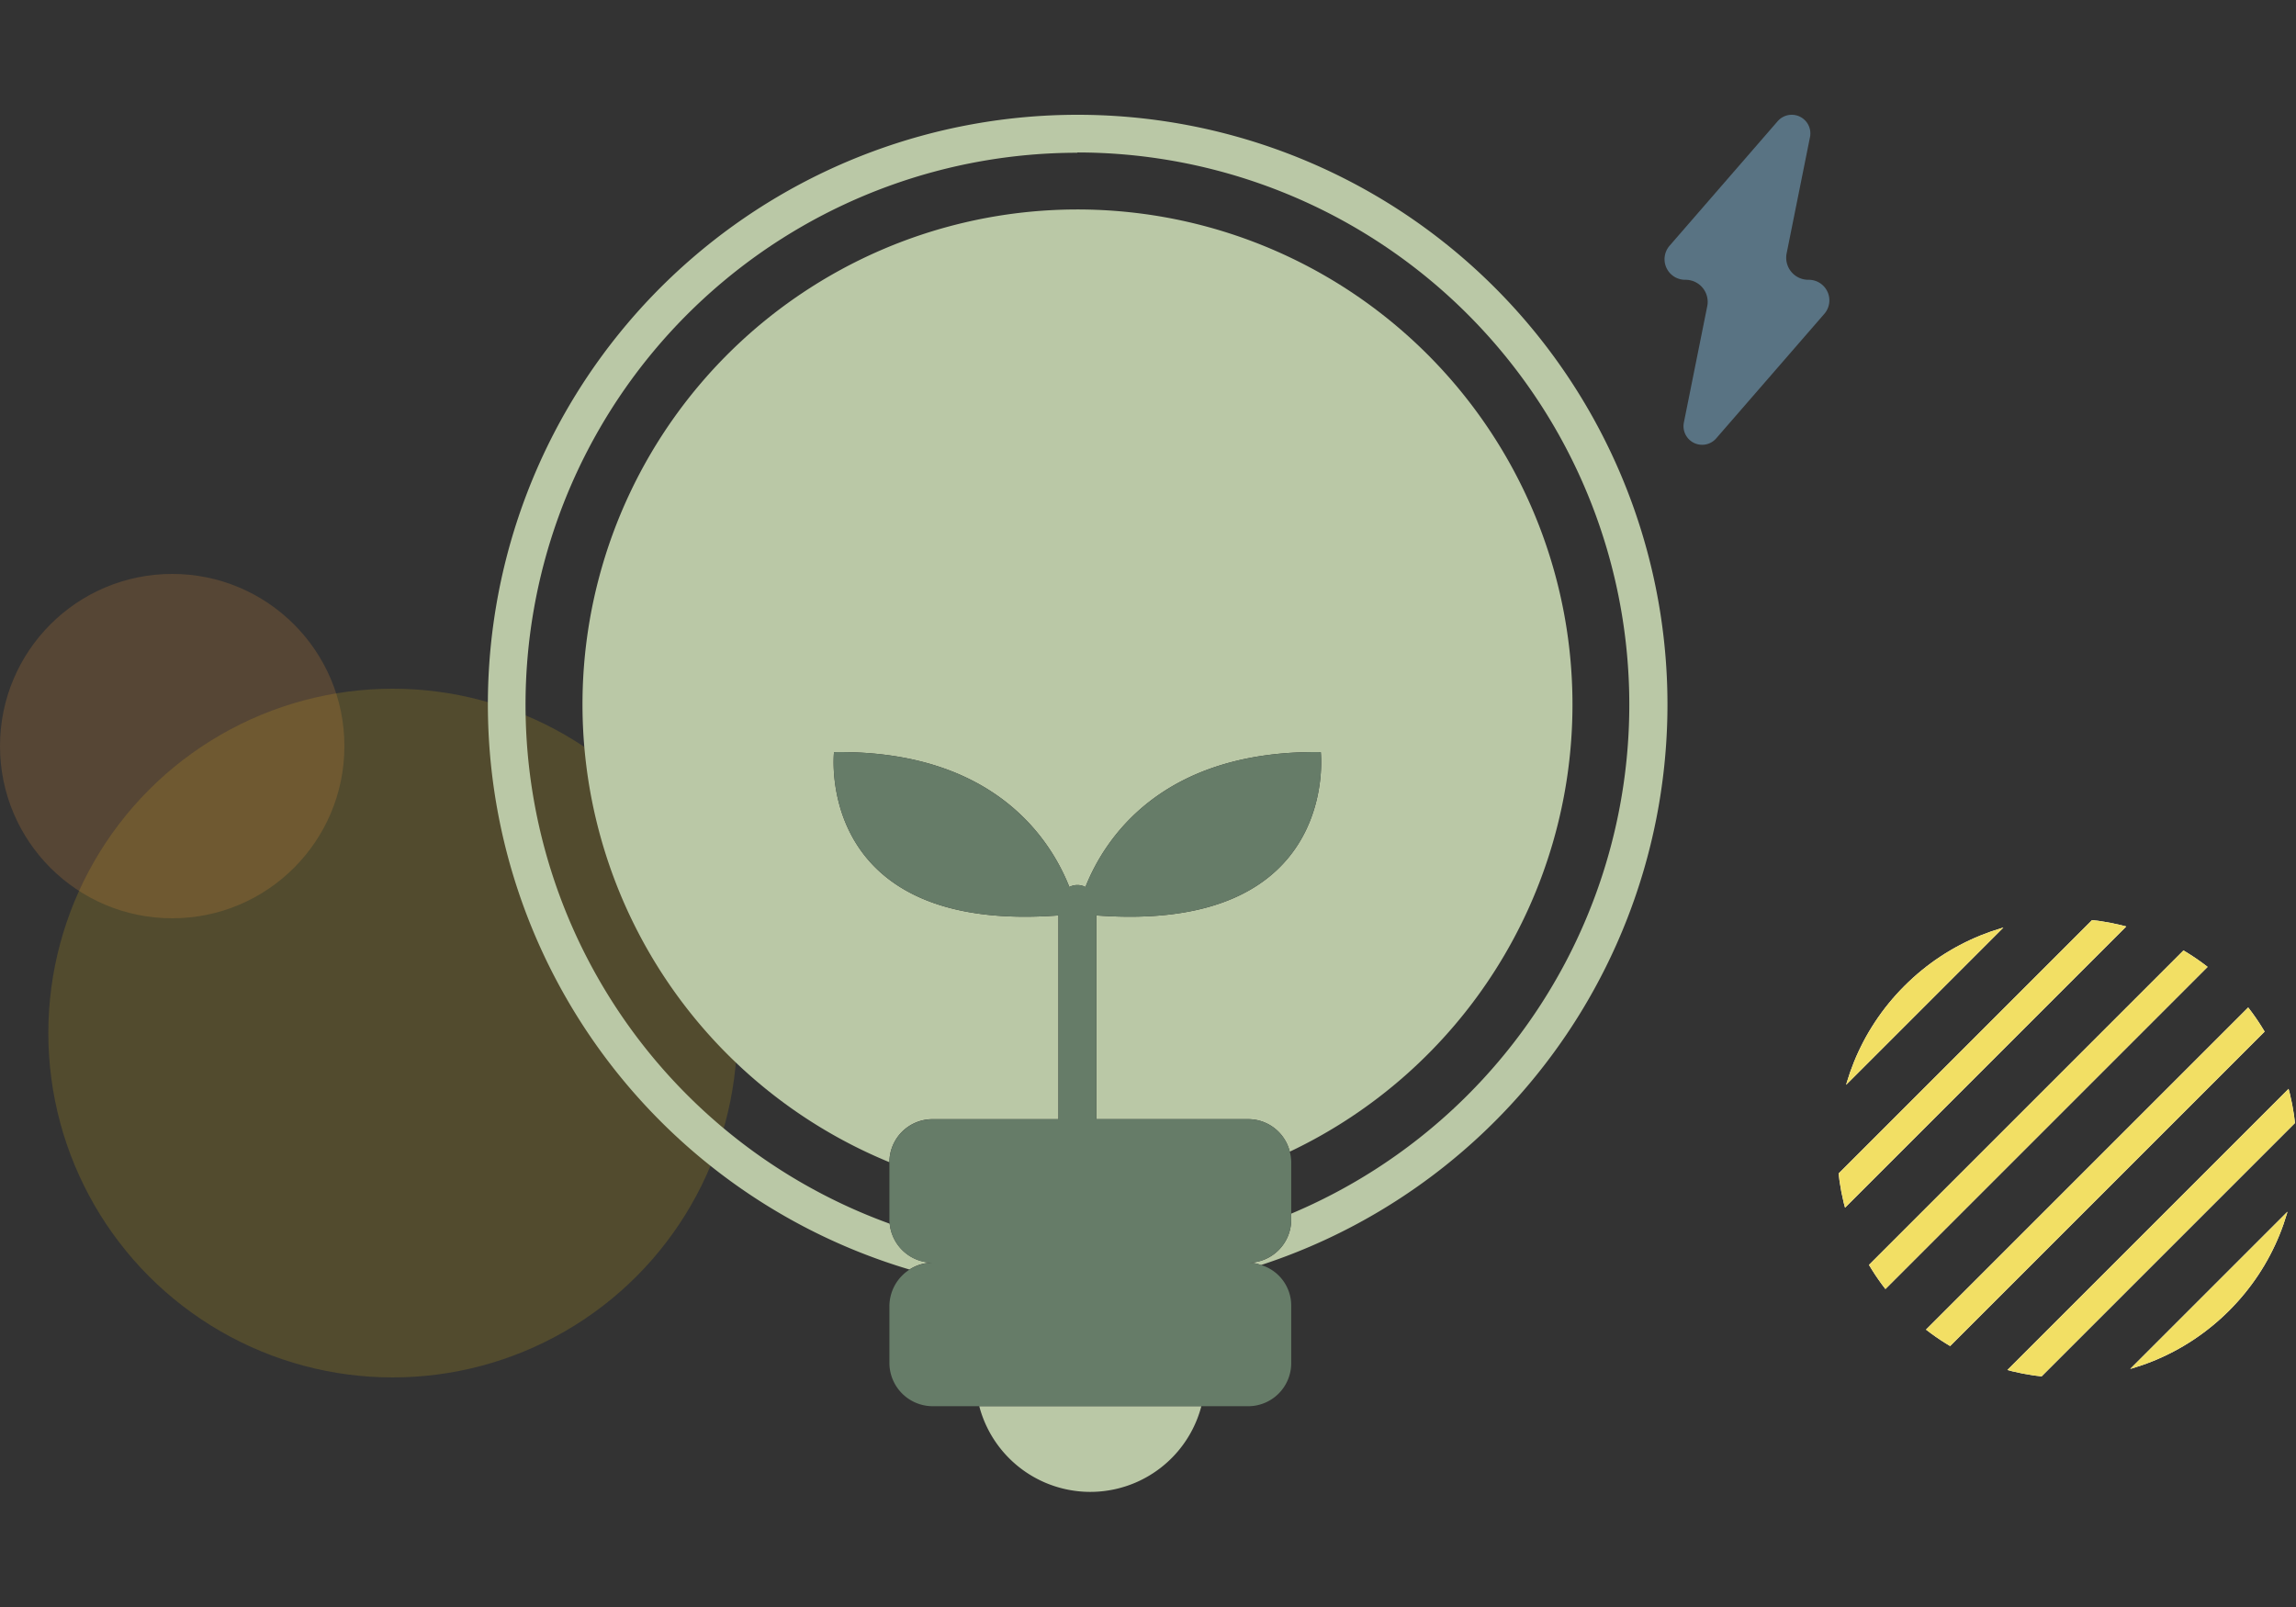 <svg id="ico_80_SKI_on" xmlns="http://www.w3.org/2000/svg" xmlns:xlink="http://www.w3.org/1999/xlink" width="80" height="56" viewBox="0 0 80 56">
  <rect x="0" y="0" width="80" height="56" fill="#333333" stroke="none"/>
  <defs>
    <clipPath id="clip-path">
      <rect id="mask" width="80" height="48" fill="red" opacity="0.1"/>
    </clipPath>
    <clipPath id="clip-path-2">
      <circle id="타원_15" data-name="타원 15" cx="8" cy="8" r="8" fill="#eeca1a"/>
    </clipPath>
  </defs>
  <rect id="container" width="80" height="56" fill="none" opacity="0.1"/>
  <g id="꾸밈요소" clip-path="url(#clip-path)">
    <circle id="타원_14" data-name="타원 14" cx="12" cy="12" r="12" transform="translate(1.684 24)" fill="#d1ad1c" opacity="0.2"/>
    <circle id="타원_16" data-name="타원 16" cx="6" cy="6" r="6" transform="translate(0 20)" fill="#e3913f" opacity="0.2"/>
    <g id="마스크_그룹_1" data-name="마스크 그룹 1" transform="translate(72.014 28.7) rotate(45)" clip-path="url(#clip-path-2)">
      <path id="합치기_4" data-name="합치기 4" d="M18,19V0h1V19Zm-3,0V0h1V19Zm-3,0V0h1V19ZM9,19V0h1V19ZM6,19V0H7V19ZM3,19V0H4V19ZM0,19V0H1V19Z" transform="translate(0 -2)" fill="#fff"/>
      <path id="합치기_4_-_윤곽선" data-name="합치기 4 - 윤곽선" d="M19,19H18V0h1Zm-3,0H15V0h1Zm-3,0H12V0h1Zm-3,0H9V0h1ZM7,19H6V0H7ZM4,19H3V0H4ZM1,19H0V0H1Z" transform="translate(0 -2)" fill="#f2df64"/>
    </g>
  </g>
  <g id="icon" transform="translate(18 3.7)">
    <rect id="container-2" data-name="container" width="48" height="48" transform="translate(-2 0.3)" fill="none"/>
    <path id="패스_1805" data-name="패스 1805" d="M20.55,0a20.546,20.546,0,0,0-5.86,40.24,1.475,1.475,0,0,1,.8-.24A1.507,1.507,0,0,1,14,38.643a19.234,19.234,0,0,1,6.54-37.32v-.01a19.243,19.243,0,0,1,7.45,36.98v.21a1.5,1.5,0,0,1-1.5,1.5,1.107,1.107,0,0,1,.44.08h.01A20.551,20.551,0,0,0,20.55,0" transform="translate(-1 0.3)" fill="#bac8a6"/>
    <path id="패스_1806" data-name="패스 1806" d="M37.79,20.553a17.241,17.241,0,0,1-9.85,15.58A1.492,1.492,0,0,0,26.49,35H21.2V27.9c8.53.64,7.82-5.69,7.82-5.69-5.59-.08-7.56,3.08-8.2,4.7a.6.6,0,0,0-.56,0c-.64-1.62-2.6-4.78-8.2-4.7,0,0-.71,6.33,7.82,5.69V35H15.49a1.5,1.5,0,0,0-1.5,1.5,17.247,17.247,0,1,1,23.8-15.95" transform="translate(-1 0.3)" fill="#bac8a6"/>
    <path id="패스_1807" data-name="패스 1807" d="M24.86,45a4,4,0,0,1-7.74,0Z" transform="translate(-1 0.3)" fill="#bac8a6"/>
    <path id="패스_1808" data-name="패스 1808" d="M27.94,36.133a1.5,1.5,0,0,1,.05.37v2a1.5,1.5,0,0,1-1.5,1.5,1.107,1.107,0,0,1,.44.08h.01a1.476,1.476,0,0,1,1.05,1.42v2a1.5,1.5,0,0,1-1.5,1.5h-11a1.511,1.511,0,0,1-1.5-1.5v-2a1.52,1.52,0,0,1,1.5-1.5A1.507,1.507,0,0,1,14,38.643a.615.615,0,0,1-.01-.14v-2a1.5,1.5,0,0,1,1.5-1.5h4.39V27.9c-8.53.64-7.82-5.69-7.82-5.69,5.6-.08,7.56,3.08,8.2,4.7a.6.6,0,0,1,.56,0c.64-1.62,2.61-4.78,8.2-4.7,0,0,.71,6.33-7.82,5.69V35h5.29a1.492,1.492,0,0,1,1.45,1.13" transform="translate(-1 0.3)" fill="#667c68"/>
    <path id="패스_1809" data-name="패스 1809" d="M46.015,5.75h0a.769.769,0,0,1-.764-.915L46.068.768A.649.649,0,0,0,44.937.227L41.171,4.566a.717.717,0,0,0,.553,1.184.769.769,0,0,1,.777.761.724.724,0,0,1-.014.154l-.817,4.067a.649.649,0,0,0,1.131.541l3.767-4.339a.717.717,0,0,0-.553-1.184" transform="translate(-1 0.3)" fill="#597383"/>
  </g>
</svg>
